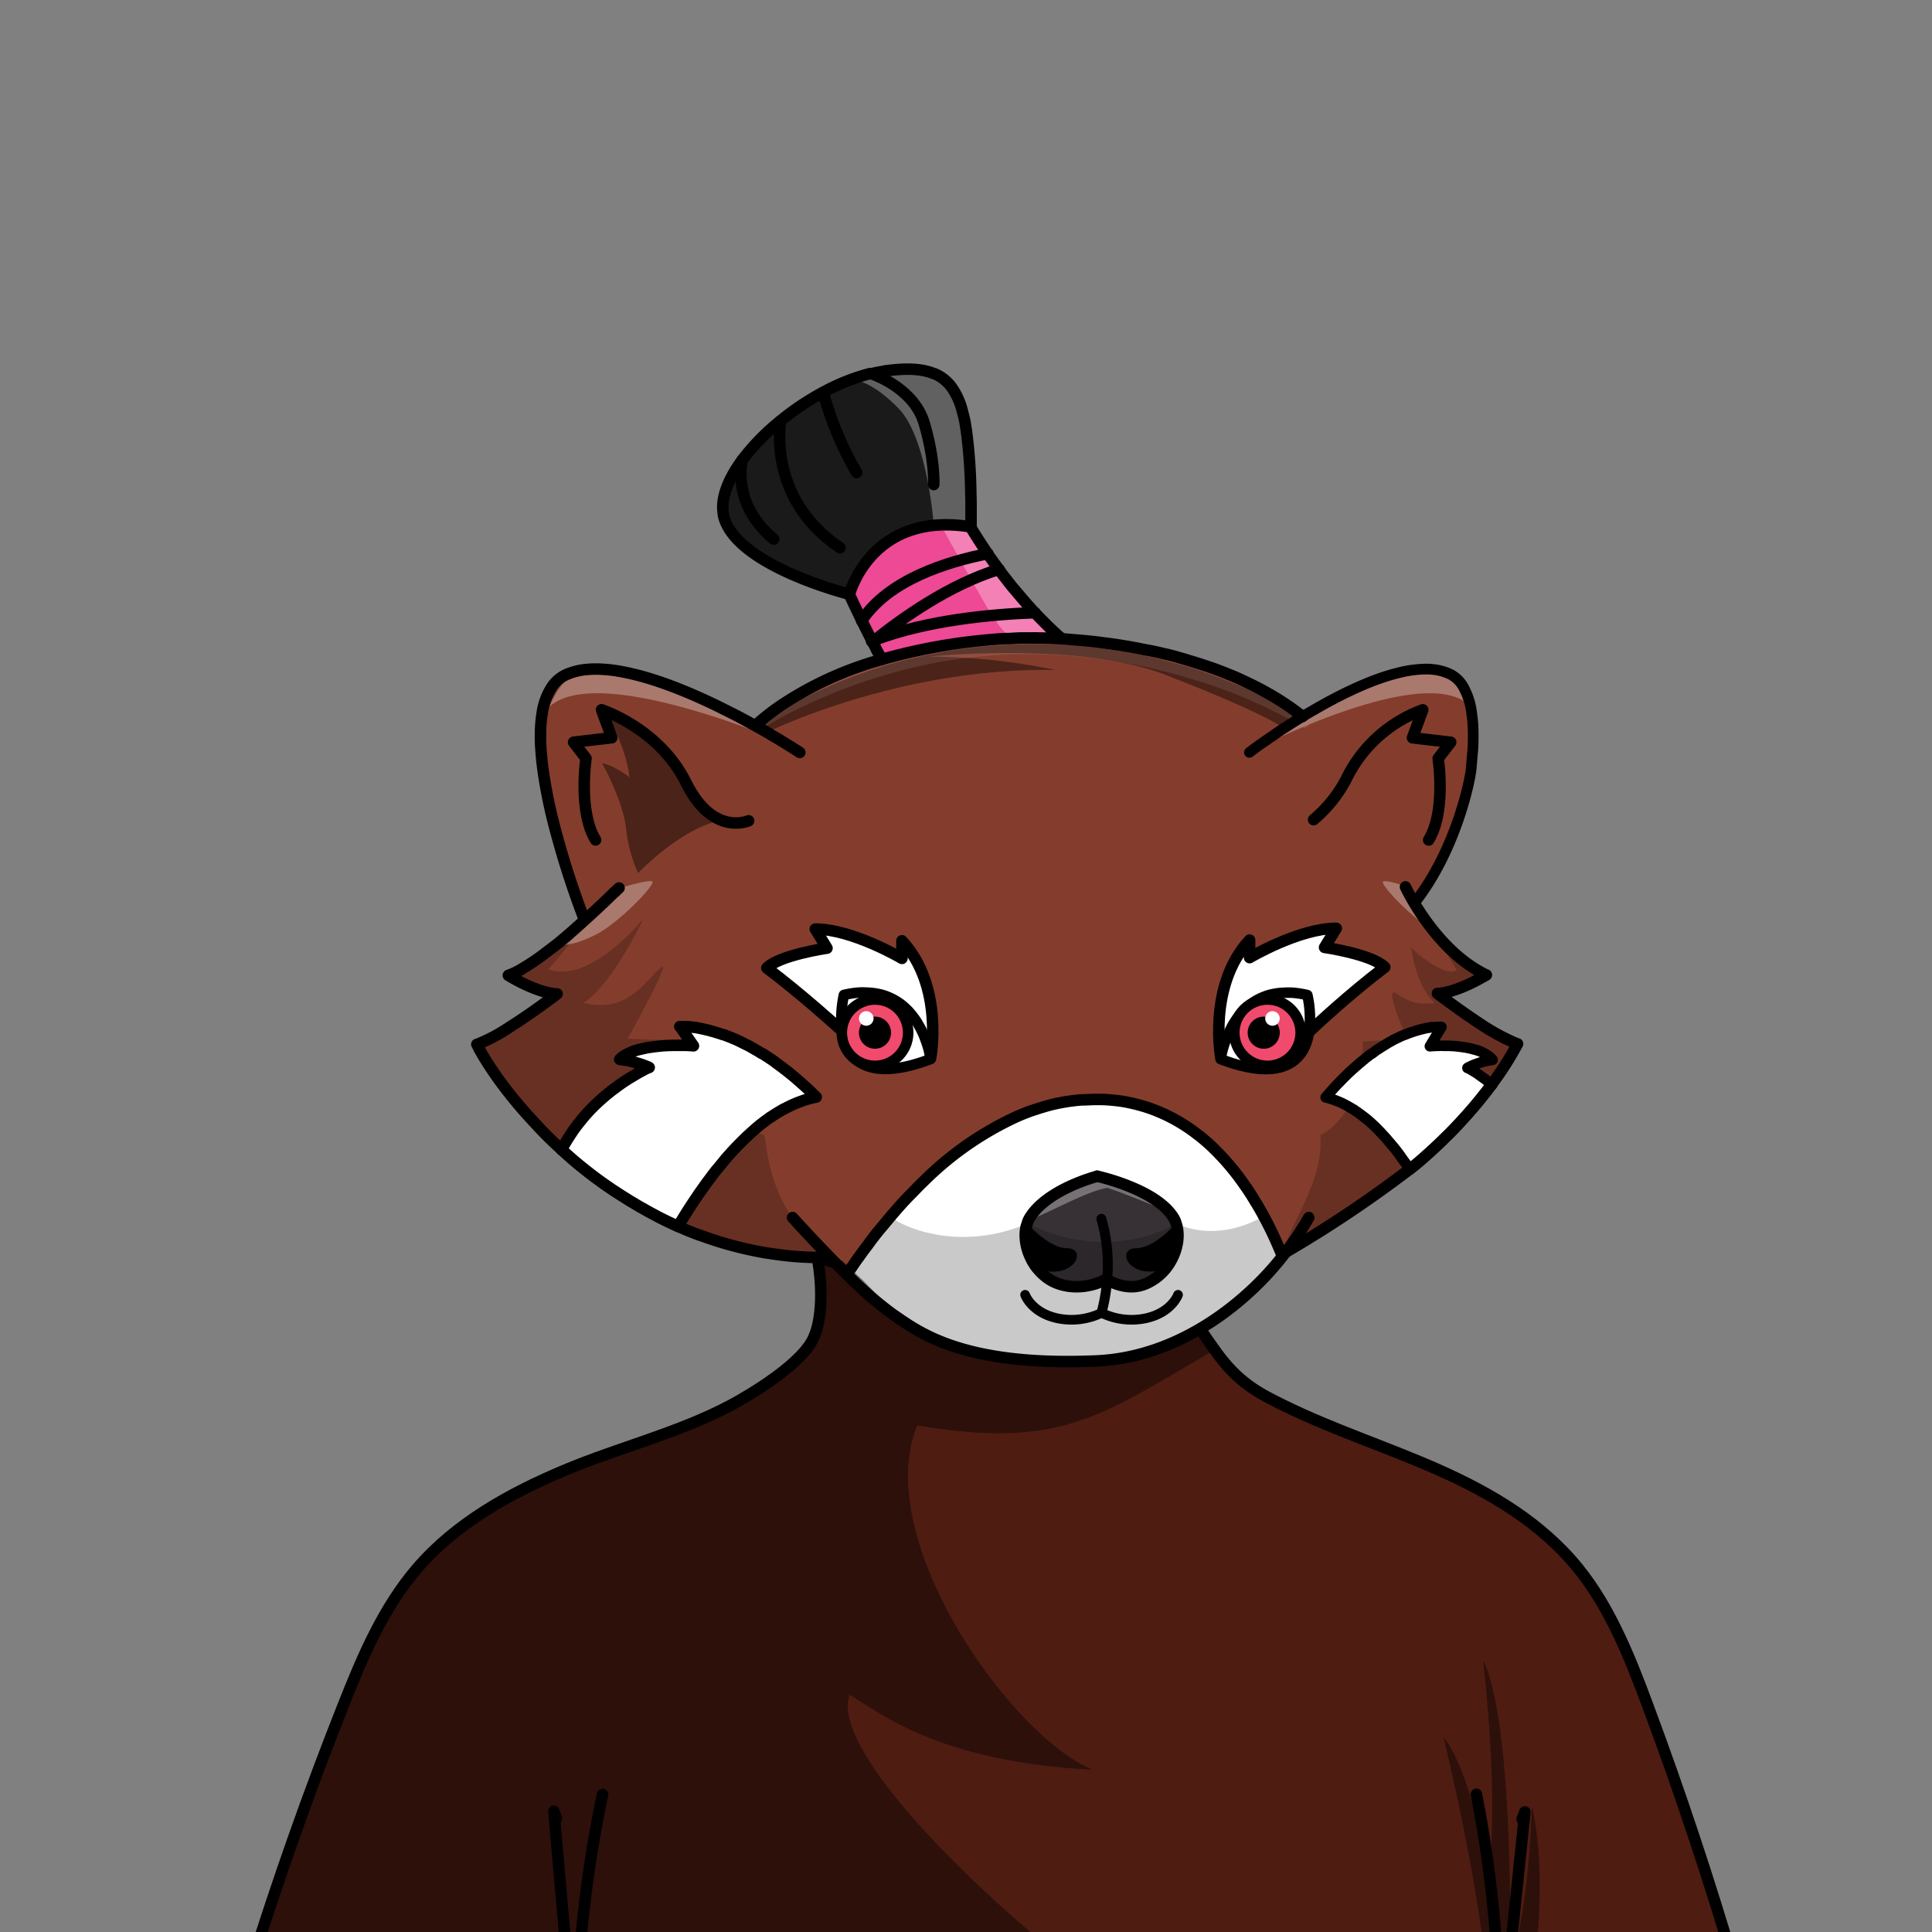 <svg xmlns="http://www.w3.org/2000/svg" viewBox="0 0 432 432">
  <rect x="0" y="0" width="432" height="432" fill="#808080" stroke="none"/>
  <defs>
    <style>.GUNDAN_RED_PANDA_BODY_GUNDAN_RED_PANDA_BODY_3_cls-1{isolation:isolate;}.GUNDAN_RED_PANDA_BODY_GUNDAN_RED_PANDA_BODY_3_cls-2{fill:#4f1c12;}.GUNDAN_RED_PANDA_BODY_GUNDAN_RED_PANDA_BODY_3_cls-3{fill:#373135;}.GUNDAN_RED_PANDA_BODY_GUNDAN_RED_PANDA_BODY_3_cls-4{fill:#ed4995;}.GUNDAN_RED_PANDA_BODY_GUNDAN_RED_PANDA_BODY_3_cls-5{fill:#1a1a1a;}.GUNDAN_RED_PANDA_BODY_GUNDAN_RED_PANDA_BODY_3_cls-6{fill:#843d2c;}.GUNDAN_RED_PANDA_BODY_GUNDAN_RED_PANDA_BODY_3_cls-7{fill:#fff;}.GUNDAN_RED_PANDA_BODY_GUNDAN_RED_PANDA_BODY_3_cls-8{opacity:0.43;mix-blend-mode:multiply;}.GUNDAN_RED_PANDA_BODY_GUNDAN_RED_PANDA_BODY_3_cls-9{opacity:0.49;}.GUNDAN_RED_PANDA_BODY_GUNDAN_RED_PANDA_BODY_3_cls-10{opacity:0.31;mix-blend-mode:screen;}.GUNDAN_RED_PANDA_BODY_GUNDAN_RED_PANDA_BODY_3_cls-11,.GUNDAN_RED_PANDA_BODY_GUNDAN_RED_PANDA_BODY_3_cls-12,.GUNDAN_RED_PANDA_BODY_GUNDAN_RED_PANDA_BODY_3_cls-13,.GUNDAN_RED_PANDA_BODY_GUNDAN_RED_PANDA_BODY_3_cls-14,.GUNDAN_RED_PANDA_BODY_GUNDAN_RED_PANDA_BODY_3_cls-15,.GUNDAN_RED_PANDA_BODY_GUNDAN_RED_PANDA_BODY_3_cls-17{fill:none;stroke:#000;stroke-linecap:round;stroke-linejoin:round;}.GUNDAN_RED_PANDA_BODY_GUNDAN_RED_PANDA_BODY_3_cls-11{stroke-width:2.57px;}.GUNDAN_RED_PANDA_BODY_GUNDAN_RED_PANDA_BODY_3_cls-12{stroke-width:2.39px;}.GUNDAN_RED_PANDA_BODY_GUNDAN_RED_PANDA_BODY_3_cls-13{stroke-width:2.16px;}.GUNDAN_RED_PANDA_BODY_GUNDAN_RED_PANDA_BODY_3_cls-14{stroke-width:2.22px;}.GUNDAN_RED_PANDA_BODY_GUNDAN_RED_PANDA_BODY_3_cls-15{stroke-width:2.35px;}.GUNDAN_RED_PANDA_BODY_GUNDAN_RED_PANDA_BODY_3_cls-16{fill:#f04a6c;}.GUNDAN_RED_PANDA_BODY_GUNDAN_RED_PANDA_BODY_3_cls-17{stroke-width:2.37px;}</style>
  </defs>
  <g class="GUNDAN_RED_PANDA_BODY_GUNDAN_RED_PANDA_BODY_3_cls-1">
    <g id="body">
      <path class="GUNDAN_RED_PANDA_BODY_GUNDAN_RED_PANDA_BODY_3_cls-2" d="M268.93,298c.85,1.29,1.8,2.58,2.73,3.9,5.16,7.34,10,9.7,15.17,12.25,11.37,5.61,23.44,9.44,35,14.59s22.87,11.82,31.05,21.93c7.15,8.85,11.52,19.81,15.55,30.66q10.85,29.12,19.61,59,1.88,6.38,3.65,12.8H52q1.89-6.42,3.88-12.8,9.33-29.9,20.86-59c4.29-10.85,8.93-21.81,16.54-30.66,8.7-10.11,20.72-16.78,33-21.93s25.14-9,37.24-14.59c5.5-2.55,10.64-4.91,16.14-12.25a7.71,7.71,0,0,0,2.47-3.28v0a2.76,2.76,0,0,0,.08-.27,5,5,0,0,0,.12-.58c.72-3.65.48-10.1-.06-16.52h1l5.14.71a7.59,7.59,0,0,1,.71.69c.26.23.53.49.79.75l.32.3c.48.47,1,.94,1.44,1.42L193,286.3c.89.9,1.76,1.8,2.6,2.68l.24.23c.23.26.47.51.71.77l.47.52.39.43.87.93c.53.59,1,1.21,1.55,1.78,0,.05.08.07.11.13.42.46.79.92,1.15,1.36a7,7,0,0,0,.66.7,4.23,4.23,0,0,0,.76.69s0,0,.06,0l0,.05a18,18,0,0,0,1.76,1.21.27.27,0,0,0,.11.05,22,22,0,0,0,3.26,1.6.3.3,0,0,0,.21.07,34.8,34.8,0,0,0,3.7,1.29c.14,0,.24.08.37.1,1.82.52,3.74,1,5.65,1.37a137.94,137.94,0,0,0,17.85,2.16c.24,0,.43,0,.61,0l.68,0h.05v0c.47,0,6.15-.23,12.95-1.21A83,83,0,0,0,261.17,301a36.68,36.68,0,0,0,6.7-2.46l.53-.29Z" />
      <path class="GUNDAN_RED_PANDA_BODY_GUNDAN_RED_PANDA_BODY_3_cls-3" d="M247.57,286.21l-.25-.12h0c-4.84,2.49-9.93,1.88-12.89-.18a11.43,11.43,0,0,1-2.32-2.12l-.26-.3a9.15,9.15,0,0,1-.69-1,8.85,8.85,0,0,1-.75-1.39,11.62,11.62,0,0,1-1-3.22,8.46,8.46,0,0,1-.1-.88,8.34,8.34,0,0,1,.2-2.8v0c.08-.2.13-.41.21-.62v0a4.8,4.8,0,0,1,.64-1.42c4-6.33,15-9.14,15-9.14h0s13,2.81,17,9.14a4.58,4.58,0,0,1,.65,1.42c1.08,3.09.07,7.23-2.42,10.24a11.7,11.7,0,0,1-2.32,2.12C255.33,287.93,252.27,288.56,247.57,286.21Z" />
      <path class="GUNDAN_RED_PANDA_BODY_GUNDAN_RED_PANDA_BODY_3_cls-4" d="M237.45,142.8s-.08-.05-.11-.08l-.61-.54c-.43-.38-.88-.79-1.36-1.24l-.73-.69c-.33-.33-.69-.67-1.06-1.05-.66-.67-1.41-1.42-2.16-2.22-.31-.31-.62-.64-.92-1-1-1.08-2-2.27-3.09-3.55-.29-.34-.57-.67-.85-1s-.7-.85-1.06-1.32-.69-.9-1.06-1.36-.69-.93-1.05-1.42l-1.24-1.7c-.23-.33-.46-.67-.72-1l-.54-.77c-.1-.16-.2-.32-.31-.48l-.31-.47c-1-1.52-2.06-3.14-3.09-4.84v0l0,0,0,0a0,0,0,0,1,0,0h0a.31.31,0,0,0-.05-.1h0C194.69,114.2,189.9,133,189.9,133h0s1.08,2.39,2.76,5.81c.67,1.37,1.44,2.91,2.26,4.51.05.1.11.18.16.28.33.65.67,1.29,1,2l.47.82c.07.16.15.31.23.47s.27.48.4.73h0a128.11,128.11,0,0,1,22.17-4.22c2-.21,3.86-.36,5.45-.44.29,0,.6,0,.85,0h.13c1.08-.08,2-.11,2.78-.13h.13c1.68-.08,2.63,0,2.63,0h0c.35,0,2.59,0,6.14.2Z" />
      <path class="GUNDAN_RED_PANDA_BODY_GUNDAN_RED_PANDA_BODY_3_cls-5" d="M198.16,82.86c4.58-.62,8-.41,10.63.7,0,0,.08,0,.1,0a9.26,9.26,0,0,1,4,3.37s.05.11.08.13a16.05,16.05,0,0,1,2.13,5.1c.18.62.34,1.29.49,2s.18,1.08.26,1.64a1.27,1.27,0,0,1,.08.44,118.82,118.82,0,0,1,1,14.24c0,1,0,2.08.05,3.19,0,.17,0,.34,0,.52s0,.36,0,.54c0,.72,0,1.46,0,2.24v.82h0C194.69,114.2,189.9,133,189.9,133h0s-.2-.06-.56-.13c0,0,0,0-.06,0h0c-3.94-1.05-24.67-7-27.4-17.09a4.94,4.94,0,0,1-.12-.65.08.08,0,0,1,0-.08c-.62-3.54,1.12-7.85,4.31-12.14l0,0v0a50.23,50.23,0,0,1,8.54-8.7h0a61.35,61.35,0,0,1,5.12-3.76.81.81,0,0,0,.18-.1c1.36-.88,2.78-1.73,4.19-2.48h0a46.42,46.42,0,0,1,10.45-4.17,1.21,1.21,0,0,0,.18,0h0c.83-.2,1.62-.38,2.42-.49C197.49,83,197.82,82.91,198.16,82.86Z" />
      <path class="GUNDAN_RED_PANDA_BODY_GUNDAN_RED_PANDA_BODY_3_cls-6" d="M339.33,233.48a2.9,2.9,0,0,1-.29.51,67,67,0,0,1-5.41,8.43l-.16.22c-.8,1.07-1.65,2.16-2.56,3.28-1.8,2.19-3.8,4.45-6,6.74-.54.57-1.11,1.14-1.7,1.7-.93.93-1.88,1.83-2.88,2.74h0c-.42.4-.82.77-1.27,1.15-.28.25-.58.54-.89.8-.94.81-1.91,1.62-2.9,2.4l-.27.21a269.26,269.26,0,0,1-27.52,18.41l-.84.49-.31-.82-.11-.24c-.28-.67-.56-1.33-.87-2-.22-.48-.44-1-.67-1.46q-.94-2-2.1-4.13c-.44-.83-.92-1.66-1.42-2.5a1,1,0,0,0-.15-.26.3.3,0,0,0-.12-.14,43.7,43.7,0,0,0-2.57-4c-.28-.41-.58-.83-.88-1.24-.55-.75-1.13-1.52-1.73-2.25a54.94,54.94,0,0,0-4.72-5.1l-.35-.33c-.75-.69-1.53-1.35-2.33-2L266.81,253a38.2,38.2,0,0,0-6.33-3.74,37.46,37.46,0,0,0-3.57-1.44,38.89,38.89,0,0,0-5.88-1.47,43.12,43.12,0,0,0-4.34-.42c-.76,0-1.48,0-2.23,0s-1.49,0-2.21.08a1,1,0,0,1-.28,0c-1.27.09-2.5.25-3.75.44-.13,0-.23.05-.36.06-.54.13-1,.21-1.59.31a4.56,4.56,0,0,1-.64.14c-1.4.35-2.8.76-4.19,1.23-.71.21-1.38.46-2.09.74s-1.39.55-2.07.86a72.41,72.41,0,0,0-20.65,14.34c-1,.92-1.89,1.89-2.8,2.82-1.26,1.26-2.41,2.52-3.51,3.79-.21.24-.42.48-.6.71a.64.64,0,0,0-.2.21.64.64,0,0,0-.21.27l-.22.25c-.66.75-1.27,1.46-1.84,2.2s-1.28,1.56-1.9,2.34-1.25,1.61-1.79,2.4-1,1.34-1.46,2l-.18.24c-.59.8-1.11,1.61-1.64,2.36l-1,1.21-.09-.09c-1.08-1.07-2.16-2.15-3.18-3.2l-2.67-.37h-1a65.28,65.28,0,0,1-8.11-.61c-1-.13-2-.28-3-.43-1.36-.24-2.7-.49-4-.8-.87-.18-1.72-.39-2.57-.62a.59.59,0,0,1-.21-.05h0l-.31-.08c-2.26-.59-4.48-1.29-6.61-2.06-.33-.1-.67-.24-1-.36l-.09,0c-1.53-.57-3-1.17-4.46-1.83l-.16-.08h0c-1.11-.49-2.19-1-3.27-1.54-.67-.32-1.32-.65-1.93-1-.95-.49-1.88-1-2.81-1.55l-.26-.12c-.64-.37-1.29-.76-1.9-1.14-.46-.25-.93-.54-1.39-.85-1-.6-2-1.26-3-1.91a95.57,95.57,0,0,1-9.33-7.1l-.9-.8c-.44-.38-.87-.8-1.31-1.18h0v0c-1-.9-1.92-1.77-2.85-2.68s-1.91-1.93-2.78-2.88l-1.6-1.73c-1.9-2.08-3.6-4.14-5.12-6.1s-2.76-3.73-3.86-5.43q-1.47-2.25-2.48-4.17a.09.09,0,0,1,0-.06l-.28-.5s.06,0,.08,0a38.7,38.7,0,0,0,7.27-3.87c5.27-3.32,10.6-7.41,10.6-7.41a7,7,0,0,1-1.39-.15,21.69,21.69,0,0,1-4.51-1.42,38.61,38.61,0,0,1-5-2.58l0,0c.37-.13.76-.28,1.17-.47s1-.5,1.59-.81c0,0,0,0,.05,0s0,0,0-.05a48.1,48.1,0,0,0,5.61-3.78.59.59,0,0,1,.19-.13c.3-.23.59-.47.9-.69v0c.43-.33.87-.67,1.31-1,1.26-1,2.49-2.08,3.71-3.14a.44.44,0,0,1,.15-.13l.42-.38c.65-.58,1.28-1.14,1.9-1.71,0-.1-.08-.2-.13-.33a196.56,196.56,0,0,1-7.16-22.86c-.8-3.4-1.49-6.88-1.95-10.23-.19-1.39-.34-2.72-.42-4a34.05,34.05,0,0,1-.15-4,28.43,28.43,0,0,1,.38-4.76,14.4,14.4,0,0,1,1.86-5.36,7.8,7.8,0,0,1,3.53-3.24,14.52,14.52,0,0,1,4.78-1.16c.6-.05,1.19-.08,1.81-.08h.28a33.51,33.51,0,0,1,5.54.59,1.18,1.18,0,0,1,.28.06c6.8,1.28,14.42,4.37,21.14,7.64l1.7.85c2.44,1.19,4.71,2.42,6.77,3.56h0a54,54,0,0,1,5.62-4.41,78,78,0,0,1,22.22-10.19l.38-.12h0a128.11,128.11,0,0,1,22.17-4.22c2-.21,3.86-.36,5.45-.44.29,0,.6,0,.85,0h.13c1.08-.08,2-.11,2.78-.13h.13c1.68-.08,2.63,0,2.63,0h0c.35,0,2.59,0,6.14.2,1.26.08,2.68.19,4.24.34s3.17.3,4.92.54c2.91.36,6.13.87,9.5,1.57,1.52.28,3.06.64,4.64,1a.1.1,0,0,1,.07,0c.62.14,1.24.31,1.85.47,1.11.28,2.24.59,3.38,1,.72.21,1.44.44,2.16.67,2.19.69,4.38,1.46,6.54,2.37a.33.33,0,0,0,.16.05c1.57.64,3.08,1.34,4.6,2.09.8.36,1.57.77,2.35,1.18,1.54.82,3.06,1.7,4.53,2.65a54.54,54.54,0,0,1,4.81,3.44h0c.83-.49,1.68-1,2.57-1.5l1.48-.85c5.8-3.26,12.37-6.36,18.24-7.64a1,1,0,0,1,.25-.06,25.88,25.88,0,0,1,4.78-.59h.25c.52,0,1,0,1.55.07a11.68,11.68,0,0,1,4.14,1.17,7.13,7.13,0,0,1,3,3.24,15.58,15.58,0,0,1,1.61,5.36,32.1,32.1,0,0,1,.34,4.76c0,1.29,0,2.61-.14,4s-.2,2.65-.35,4c-.41,3.35-3.6,17.75-12,28.84l-1.27.12c2.18,3.79,6.7,10.53,13.18,14.9a27,27,0,0,0,3.35,1.94s0,0,.05,0l-.54.31c-.31.17-.63.33-.91.51-6.28,3.45-9.5,3.32-9.5,3.32s4.61,3.53,9.5,6.75a47.67,47.67,0,0,0,8.34,4.52S339.31,233.48,339.33,233.48Z" />
      <path class="GUNDAN_RED_PANDA_BODY_GUNDAN_RED_PANDA_BODY_3_cls-7" d="M286.59,280.56l-.31-.82-.11-.24c-.28-.67-.56-1.33-.87-2-.22-.48-.44-1-.67-1.46q-.94-2-2.1-4.13c-.44-.83-.92-1.66-1.42-2.5a1,1,0,0,0-.15-.26.3.3,0,0,0-.12-.14,43.7,43.7,0,0,0-2.57-4c-.28-.41-.58-.83-.88-1.24-.55-.75-1.13-1.52-1.73-2.25a54.94,54.94,0,0,0-4.72-5.1l-.35-.33c-.75-.69-1.53-1.35-2.33-2L266.81,253a38.2,38.2,0,0,0-6.33-3.74,37.46,37.46,0,0,0-3.57-1.44,38.89,38.89,0,0,0-5.88-1.47,43.12,43.12,0,0,0-4.34-.42c-.76,0-1.48,0-2.23,0s-1.49,0-2.21.08a1,1,0,0,1-.28,0c-1.27.09-2.5.25-3.75.44-.13,0-.23.05-.36.06-.54.13-1,.21-1.59.31a4.56,4.56,0,0,1-.64.14c-1.4.35-2.8.76-4.19,1.23-.71.21-1.38.46-2.09.74s-1.39.55-2.07.86a72.41,72.41,0,0,0-20.65,14.34c-1,.92-1.89,1.89-2.8,2.82-1.26,1.26-2.41,2.52-3.51,3.79-.21.24-.42.48-.6.71a.64.64,0,0,0-.2.21.64.64,0,0,0-.21.27l-.22.25c-.66.75-1.27,1.46-1.84,2.2s-1.28,1.56-1.9,2.34-1.25,1.61-1.79,2.4-1,1.34-1.46,2l-.18.24c-.59.8-1.11,1.61-1.64,2.36l-1,1.21a86.15,86.15,0,0,0,10.42,9.07c5.34,3.57,14.95,10.39,45.36,10.39,20,0,34.26-13.85,41.7-23.34Zm-26,3.23a11.7,11.7,0,0,1-2.32,2.12c-2.91,2-6,2.65-10.67.3l-.25-.12h0c-4.84,2.49-9.93,1.88-12.89-.18a11.43,11.43,0,0,1-2.32-2.12l-.26-.3a9.15,9.15,0,0,1-.69-1,8.85,8.85,0,0,1-.75-1.39,11.62,11.62,0,0,1-1-3.22,8.46,8.46,0,0,1-.1-.88,8.34,8.34,0,0,1,.2-2.8v0c.08-.2.13-.4.21-.61v0a4.8,4.8,0,0,1,.64-1.42c4-6.33,15-9.14,15-9.14h0s13,2.81,17,9.14a4.53,4.53,0,0,1,.65,1.41h0C264.06,276.64,263.05,280.78,260.56,283.79Z" />
      <g class="GUNDAN_RED_PANDA_BODY_GUNDAN_RED_PANDA_BODY_3_cls-8">
        <path d="M190,379c-4.37,11.14,24.63,41.75,56.45,66a69.44,69.44,0,0,1-13.76,8.07H52q1.89-6.42,3.88-12.8,9.33-29.9,20.86-59c4.29-10.85,8.93-21.81,16.54-30.66,8.7-10.11,20.72-16.78,33-21.93s25.14-9,37.24-14.59c5.5-2.55,10.64-4.91,16.14-12.25a7.71,7.71,0,0,0,2.47-3.28v0a2.76,2.76,0,0,0,.08-.27,5,5,0,0,0,.12-.58c.72-3.65.48-10.1-.06-16.52h1l5.14.71a7.59,7.59,0,0,1,.71.69c.26.23.53.49.79.75l.32.3c.48.47,1,.94,1.44,1.42L193,286.3c.89.9,1.76,1.8,2.6,2.68l.24.23c.23.26.47.51.71.77l.47.52.39.43.87.93c.53.59,1.05,1.21,1.55,1.78,0,.05.08.07.11.13.42.46.79.92,1.15,1.36a7,7,0,0,0,.66.7,4.23,4.23,0,0,0,.76.69s0,0,.06,0l0,.05a18,18,0,0,0,1.76,1.21.27.27,0,0,0,.11.05,22,22,0,0,0,3.26,1.6.3.3,0,0,0,.21.07,34.8,34.8,0,0,0,3.7,1.29c.14,0,.24.08.37.1,1.82.52,3.74,1,5.65,1.37a137.94,137.94,0,0,0,17.85,2.16c.24,0,.43,0,.61,0l.68,0h0v0c.47,0,6.15-.23,13-1.21A83,83,0,0,0,261.16,301a36.68,36.68,0,0,0,6.7-2.46l.53-.29.53-.3c.85,1.29,1.8,2.58,2.73,3.9-24.9,14.21-33.86,22.47-66.53,16.86-10.37,25.22,20.61,69.26,39.16,77C208.17,393.88,195.13,381.66,190,379Z" />
        <path d="M322.78,388.53s11.39,46,9.89,65.71c9.16,0,8.3-1.13,8.3-1.13s6.28-29.1,1.56-49.2c-.7,23.24-4.89,36.7-4.89,36.7s1.23-54.53-6-69.38c3.58,33,1.31,46.66,1.31,46.66S328.37,394.82,322.78,388.53Z" />
      </g>
      <g class="GUNDAN_RED_PANDA_BODY_GUNDAN_RED_PANDA_BODY_3_cls-8">
        <path d="M140,185.21a31.41,31.41,0,0,0,2.68,10s8.92-9.37,17.73-11.61c-8.34-8.34-12.72-17.32-15.87-19.65s-8.7-4-8.7-4,4.16,7.18,4.93,13.84c-3.84-2.9-6.14-3.11-6.14-3.11S139.22,178.81,140,185.21Z" />
        <path d="M289.7,160l-.23.16-.87.54-.2.13-.69.42c-.3.2-.61.4-.89.56a1.74,1.74,0,0,1-.3.2l-.38.22s-4.63-3.19-24-10.72c-.59-.24-1.2-.5-1.83-.73a44.8,44.8,0,0,0-5.14-1.63c-19.5-5.21-47.54-2.34-47.54-2.34a143.4,143.4,0,0,1,28.35,3c-34.76-.6-63.67,13.53-64.79,14.09a.05.05,0,0,1-.07,0,.45.45,0,0,1-.31-.18l-.07-.08a6.55,6.55,0,0,1-1.05-1.91l.61-.39c.46-.31,1-.64,1.66-1l1-.61c.41-.25.84-.51,1.3-.76,2-1.15,4.5-2.47,7.47-3.86,1.15-.56,2.29-1,3.46-1.55s2.06-.91,3.15-1.34,2.32-.94,3.49-1.34q2.94-1.06,6.15-2.07a117.74,117.74,0,0,1,44-4.29c.74.07,1.45.14,2.16.23s1.53.16,2.29.25c3.53.45,6.92,1,10.07,1.73,2.57.58,5,1.21,7.3,1.87,3.68,1,7,2.22,10,3.38,1,.42,1.93.78,2.85,1.17,1.5.64,2.85,1.24,4.09,1.84.36.16.71.34,1.07.52a3.38,3.38,0,0,1,.46.24,2,2,0,0,1,.4.18s0,0,.06,0a.07.07,0,0,1,.07,0c.31.18.61.34.92.49.53.27,1,.55,1.47.79,1.48.84,2.62,1.52,3.38,2l.56.37s.05,0,.08,0l.33.24A.46.46,0,0,1,289.7,160Z" />
        <path class="GUNDAN_RED_PANDA_BODY_GUNDAN_RED_PANDA_BODY_3_cls-9" d="M189.17,284.76c-1.08-1.07-2.16-2.15-3.18-3.2l-2.67-.37h-1a65.28,65.28,0,0,1-8.11-.61c-1-.13-2-.28-3-.43-1.36-.24-2.7-.49-4-.8-.87-.18-1.72-.39-2.57-.62a.59.59,0,0,1-.21-.05h0l-.31-.08c-2.26-.59-4.48-1.29-6.61-2.06-.33-.1-.67-.24-1-.36l-.09,0c-1.53-.57-3-1.17-4.46-1.83l-.16-.08h0c-1.11-.49-2.19-1-3.27-1.54-.67-.32-1.32-.65-1.93-1-.95-.49-1.88-1-2.81-1.55l-.26-.12c-.64-.37-1.29-.76-1.9-1.14-.46-.25-.93-.54-1.39-.85-1-.6-2-1.26-3-1.91a95.57,95.57,0,0,1-9.33-7.1l-.9-.8c-.44-.38-.87-.8-1.31-1.18h0v0c-1-.9-1.92-1.77-2.85-2.68s-1.91-1.93-2.78-2.88l-1.6-1.73c-1.9-2.08-3.6-4.14-5.12-6.1s-2.76-3.73-3.86-5.43q-1.47-2.25-2.48-4.17a.09.09,0,0,1,0-.06l-.28-.5s.06,0,.08,0a38.7,38.7,0,0,0,7.27-3.87c5.27-3.32,10.6-7.41,10.6-7.41a7,7,0,0,1-1.39-.15c.14-.15.26-.3.37-.44a2.56,2.56,0,0,0,.28-.3l-1.25-.45c-.41-.13-.79-.28-1.15-.41-.73-.26-1.38-.52-2-.73-.79-.31-1.47-.6-2-.86a8,8,0,0,1-.76-.35,17,17,0,0,1-1.86-1l-.08,0-.24-.15c-.33-.24-.35-.35-.35-.35h0l0,0c.35-.22,2.67-1.53,5.6-3.39,0,0,.06,0,.08-.06l3.27-2.1a.62.62,0,0,1,.19-.14c.27-.2.57-.39.84-.56v0c1.57-1.07,3.16-2.22,4.62-3.36a41.28,41.28,0,0,0,3.95-3.44c-1.28,1.7-3.05,4-4.82,6.2-2.2,2.85-4.38,5.54-5.38,6.55,9.38,3.22,20.58-10.55,21.37-11.51-.41.87-7.12,14.9-13.49,19,9.55,2.32,13.3-4.3,17.13-7.8,3.24-2.92-7.26,15.78-7.26,15.78l14.52.62a.75.75,0,0,1,.3,0s0,0,.06,0h0l0,0,0,0h.08v0a23.12,23.12,0,0,0,6.09,14.92l0,0a20.72,20.72,0,0,0,2.26,2.08,25.16,25.16,0,0,0,7.31,4v0c1,8.14,2.86,14,6.74,19.06v0l.09.08a39,39,0,0,0,8.07,7.57c.06,0,.08.08.14.11C186.36,280.86,188.6,284.15,189.17,284.76Z" />
        <path class="GUNDAN_RED_PANDA_BODY_GUNDAN_RED_PANDA_BODY_3_cls-9" d="M339.33,233.48a2.9,2.9,0,0,1-.29.51,67,67,0,0,1-5.41,8.43l-.16.22c-.8,1.07-1.65,2.16-2.56,3.28-1.8,2.19-3.8,4.45-6,6.74-.54.57-1.11,1.14-1.7,1.7-.93.93-1.88,1.83-2.88,2.74h0c-.42.4-.82.77-1.27,1.15-.28.25-.58.54-.89.8-.94.81-1.91,1.62-2.9,2.4l-.27.21a269.26,269.26,0,0,1-27.52,18.41l-.84.49.15.41c-7.44,9.49-21.72,23.34-41.7,23.34-30.41,0-40-6.82-45.36-10.39a86.15,86.15,0,0,1-10.42-9.07c1.46,0,1.89-1.57,2.66-3.57l.24-.61a56.79,56.79,0,0,1,6.6-8.79l.33.24c5.25,3.77,17.66,7.07,30.57,1.46l.09,0c19,9.28,33.22,0,33.22,0h0c10.06,4.56,19.55-1.67,19.55-1.67l2,4.18.1-.05,2.47,2.83c3.2-8.19,8.82-16,8.08-25v0a15.35,15.35,0,0,0,4.69-4,16.55,16.55,0,0,0,1.41-2.08l0,0c3.73-6.41,3.4-14.32,3.38-14.92v0h.06l0,0v0h0s0,0,0,0a.65.65,0,0,1,.2,0l9.65-.63s-5.48-12.16-2.37-10.12,4.85,2.6,8.58,2.14c-4.42-4.05-5.06-11.69-5.37-12.57.57,1,8,7.15,10.29,5.14-.48-.69-1.35-2.13-2.37-3.87l5.14,3.47.39-.19a27,27,0,0,0,3.35,1.94s0,0,.05,0l-.54.31c-.31.17-.63.33-.91.51-6.28,3.45-9.5,3.32-9.5,3.32s4.61,3.53,9.5,6.75a47.67,47.67,0,0,0,8.34,4.52S339.31,233.48,339.33,233.48Z" />
      </g>
      <g class="GUNDAN_RED_PANDA_BODY_GUNDAN_RED_PANDA_BODY_3_cls-10">
        <path class="GUNDAN_RED_PANDA_BODY_GUNDAN_RED_PANDA_BODY_3_cls-7" d="M210.33,117.37s7.32,13.18,10.56,18.73,5.63,6.91,5.63,6.91l10.08-.35s-15.25-14.74-19.48-24.75A62.86,62.86,0,0,0,210.33,117.37Z" />
        <path class="GUNDAN_RED_PANDA_BODY_GUNDAN_RED_PANDA_BODY_3_cls-7" d="M190.84,85c.39,0,4.1.16,10.15,6.41,5.69,5.9,7.44,21.94,7.75,25.41,0,.44,0,.67,0,.67l0,0h0l2,.75L217,120.6l0-2.7V117c0-.77,0-1.51,0-2.24v-2a77.63,77.63,0,0,0-.88-15.29.75.75,0,0,0,0-.21c-.06-.33-.11-.64-.18-1a1.23,1.23,0,0,0-.08-.44,34.23,34.23,0,0,0-2.16-7.18c-.24-.52-.47-1-.72-1.52a.41.41,0,0,1-.08-.13,8.71,8.71,0,0,0-6.34-4.35,1.81,1.81,0,0,0-.43-.1,21.91,21.91,0,0,0-8,.33c-.33,0-.66.1-1,.18-.8.15-1.54.36-2.24.54h0c-1.11.31-2.06.64-2.76.88-.23.1-.44.15-.62.23Z" />
      </g>
      <g class="GUNDAN_RED_PANDA_BODY_GUNDAN_RED_PANDA_BODY_3_cls-10">
        <path class="GUNDAN_RED_PANDA_BODY_GUNDAN_RED_PANDA_BODY_3_cls-7" d="M179.83,167.9s-45.43-20.41-57-9.87c3.29-7.43,6.8-9.61,15.72-7.88S166.82,157.87,179.83,167.9Z" />
        <path class="GUNDAN_RED_PANDA_BODY_GUNDAN_RED_PANDA_BODY_3_cls-7" d="M138.72,198.55s5.46-1.72,7-1.52-7.17,9.18-12.33,11.87-7.91,2.38-7.91,2.38S136.9,202.91,138.72,198.55Z" />
        <path class="GUNDAN_RED_PANDA_BODY_GUNDAN_RED_PANDA_BODY_3_cls-7" d="M279.8,167.9s39.14-20.41,49.1-9.87c-2.84-7.43-5.86-9.61-13.55-7.88S291,157.87,279.8,167.9Z" />
        <path class="GUNDAN_RED_PANDA_BODY_GUNDAN_RED_PANDA_BODY_3_cls-7" d="M316.84,202.5l.75,3.57c-4.61-3.67-9.35-8.89-8.19-9,1.5-.2,5.23,1.29,5.23,1.29A11.17,11.17,0,0,0,316.84,202.5Z" />
        <path class="GUNDAN_RED_PANDA_BODY_GUNDAN_RED_PANDA_BODY_3_cls-7" d="M261.68,271.09s-11.52-4.78-14.1-5.47c-5.76.92-18,8.5-17.51,6.6s13.29-10.21,16.29-9.63a28.24,28.24,0,0,1,5.12,1.81S258.2,267.3,261.68,271.09Z" />
        <g class="GUNDAN_RED_PANDA_BODY_GUNDAN_RED_PANDA_BODY_3_cls-10">
          <path class="GUNDAN_RED_PANDA_BODY_GUNDAN_RED_PANDA_BODY_3_cls-7" d="M292.77,162.21l-1,.67a5.27,5.27,0,0,0-.49-.3,2,2,0,0,0-.26-.16,7,7,0,0,0-.7-.43c-.64-.38-1.52-.89-2.58-1.46a.25.25,0,0,0-.13-.05c-.65-.35-1.37-.73-2.15-1.11a.1.1,0,0,0-.07,0s0-.06-.06-.06a3,3,0,0,0-.41-.19,5.06,5.06,0,0,0-.46-.24c-.37-.19-.73-.38-1.09-.54-1.27-.62-2.64-1.24-4.16-1.91-.93-.41-1.89-.79-2.9-1.22-3-1.16-6.41-2.37-10.19-3.48-2.32-.7-4.8-1.37-7.42-2a117.36,117.36,0,0,0-12.51-2.32c-.72-.11-1.45-.19-2.2-.27-3.72-.44-7.62-.73-11.68-.84a111.46,111.46,0,0,0-33.07,4.26c-2.17.62-4.27,1.27-6.26,1.94-1.19.38-2.38.84-3.54,1.27s-2.17.84-3.21,1.27c-1.19.48-2.35.94-3.51,1.48-3,1.32-5.56,2.59-7.6,3.7q-.71.36-1.32.72c-.37.22-.73.41-1,.6-.64.35-1.21.67-1.68,1-.23.13-.44.27-.62.38a11.58,11.58,0,0,0-1,.62c.11-.27,1.09-2.4,4.48-5.26,3.74-3.18,10.47-7.26,22.31-10.68.15-.06.28-.08.41-.14a117.13,117.13,0,0,1,21.72-3.93c3.08-.3,6.1-.44,9.08-.49,1.57,0,3.12,0,4.68,0h0c1.16,0,2.3.05,3.44.11a118.77,118.77,0,0,1,24.59,3.5h0c.06,0,.11,0,.16.06a68,68,0,0,1,7.26,2.34,141,141,0,0,1,25,13A1,1,0,0,1,292.77,162.21Z" />
        </g>
      </g>
      <path class="GUNDAN_RED_PANDA_BODY_GUNDAN_RED_PANDA_BODY_3_cls-11" d="M268.93,298c.85,1.29,1.8,2.58,2.73,3.9,5.16,7.34,10,9.7,15.17,12.25,11.37,5.61,23.44,9.44,35,14.59s22.87,11.82,31.05,21.93c7.15,8.85,11.52,19.81,15.55,30.66q10.85,29.12,19.61,59,1.88,6.38,3.65,12.8H52q1.89-6.42,3.88-12.8,9.33-29.9,20.86-59c4.29-10.85,8.93-21.81,16.54-30.66,8.7-10.11,20.72-16.78,33-21.93s25.47-8.32,37.24-14.59c3.92-2.09,16.46-9.45,18.61-15.53,0,0,2.6-5.4.75-16.81" />
      <path class="GUNDAN_RED_PANDA_BODY_GUNDAN_RED_PANDA_BODY_3_cls-11" d="M194.71,83.53a1.21,1.21,0,0,1-.18,0,46.42,46.42,0,0,0-10.45,4.17h0c-1.41.75-2.83,1.6-4.19,2.48a.81.81,0,0,1-.18.1,61.35,61.35,0,0,0-5.12,3.76h0a50.23,50.23,0,0,0-8.54,8.7v0l0,0c-3.19,4.29-4.93,8.6-4.31,12.14a.08.08,0,0,0,0,.08,4.94,4.94,0,0,0,.12.65c2.73,10,23.46,16,27.4,17.09h0s0,0,.06,0c.36.07.56.13.56.13s1.08,2.39,2.76,5.81c.67,1.37,1.44,2.91,2.26,4.51.05.1.11.18.16.28.33.65.67,1.29,1,2l.47.82c.07.16.15.31.23.47s.27.48.4.73" />
      <path class="GUNDAN_RED_PANDA_BODY_GUNDAN_RED_PANDA_BODY_3_cls-11" d="M237.5,142.85l-.05,0s-.08-.05-.11-.08l-.61-.54c-.43-.38-.88-.79-1.36-1.24l-.73-.69c-.33-.33-.69-.67-1.06-1.05-.66-.67-1.41-1.42-2.16-2.22-.31-.31-.62-.64-.92-1-1-1.08-2-2.27-3.09-3.55-.29-.34-.57-.67-.85-1s-.7-.85-1.06-1.32-.69-.9-1.06-1.36-.69-.93-1.05-1.42l-1.24-1.7c-.23-.33-.46-.67-.72-1l-.54-.77c-.1-.16-.2-.32-.31-.48l-.31-.47c-1-1.52-2.06-3.14-3.09-4.84v0l0,0,0,0a0,0,0,0,1,0,0h0a.31.31,0,0,0-.05-.1V117c0-.78,0-1.52,0-2.24,0-.18,0-.36,0-.54s0-.35,0-.52c0-1.11,0-2.16-.05-3.19a118.82,118.82,0,0,0-1-14.24,1.27,1.27,0,0,0-.08-.44c-.08-.56-.15-1.1-.26-1.64s-.31-1.34-.49-2a16.05,16.05,0,0,0-2.13-5.1s-.05-.08-.08-.13a9.26,9.26,0,0,0-4-3.37s-.07,0-.1,0c-2.6-1.11-6-1.32-10.63-.7-.34,0-.67.11-1,.18-.8.11-1.59.29-2.42.49" />
      <path class="GUNDAN_RED_PANDA_BODY_GUNDAN_RED_PANDA_BODY_3_cls-11" d="M217,117.8C194.69,114.2,189.9,133,189.9,133" />
      <path class="GUNDAN_RED_PANDA_BODY_GUNDAN_RED_PANDA_BODY_3_cls-11" d="M220.9,123.8h0c-9.12,1.78-22.24,5.84-28.24,15" />
      <path class="GUNDAN_RED_PANDA_BODY_GUNDAN_RED_PANDA_BODY_3_cls-11" d="M195.07,143.57l.8-.64c5.72-4.58,16.4-12.23,27.52-15.63" />
      <path class="GUNDAN_RED_PANDA_BODY_GUNDAN_RED_PANDA_BODY_3_cls-11" d="M231.43,137h0c-9.86.36-23.94,1.67-35.55,6-.31.13-.64.26-1,.36" />
      <path class="GUNDAN_RED_PANDA_BODY_GUNDAN_RED_PANDA_BODY_3_cls-11" d="M208.79,108.35s.31-5.4-2.11-13.64c-2.19-7.5-10.33-10.61-11.77-11.13h0l-.16,0h0" />
      <path class="GUNDAN_RED_PANDA_BODY_GUNDAN_RED_PANDA_BODY_3_cls-11" d="M191.55,105.65a73.29,73.29,0,0,1-7.47-17.9" />
      <path class="GUNDAN_RED_PANDA_BODY_GUNDAN_RED_PANDA_BODY_3_cls-11" d="M174.58,94.09s-3.27,17.27,13.23,28.37" />
      <path class="GUNDAN_RED_PANDA_BODY_GUNDAN_RED_PANDA_BODY_3_cls-11" d="M166,102.79v0s0,0,0,0c-.27,1.11-2.14,10.15,7,17.76" />
      <path class="GUNDAN_RED_PANDA_BODY_GUNDAN_RED_PANDA_BODY_3_cls-11" d="M189.26,284.85l1-1.21c.58-.83,1.15-1.72,1.82-2.6.45-.64.92-1.31,1.46-2s1.16-1.58,1.79-2.4,1.23-1.56,1.9-2.34,1.32-1.61,2.06-2.45a.64.64,0,0,1,.21-.27.64.64,0,0,1,.2-.21c.18-.23.39-.47.6-.71,1.1-1.27,2.25-2.53,3.51-3.79.91-.93,1.83-1.9,2.8-2.82a72.41,72.41,0,0,1,20.65-14.34c.68-.31,1.36-.58,2.07-.86s1.38-.53,2.09-.74c1.39-.47,2.79-.88,4.19-1.23a4.56,4.56,0,0,0,.64-.14c.55-.1,1-.18,1.59-.31.13,0,.23,0,.36-.06,1.25-.19,2.48-.35,3.75-.44a1,1,0,0,0,.28,0c.72,0,1.46-.06,2.21-.08s1.47,0,2.23,0a43.12,43.12,0,0,1,4.34.42,38.89,38.89,0,0,1,5.88,1.47,37.46,37.46,0,0,1,3.57,1.44,38.2,38.2,0,0,1,6.33,3.74l1.45,1.09c.8.65,1.58,1.31,2.33,2l.35.33a54.94,54.94,0,0,1,4.72,5.1c.6.73,1.18,1.5,1.73,2.25.3.41.6.83.88,1.24a43.7,43.7,0,0,1,2.57,4,.3.3,0,0,1,.12.14,1,1,0,0,1,.15.26,78.76,78.76,0,0,1,4.19,8.09c.31.7.59,1.36.87,2l.11.24.31.82.15.41" />
      <path class="GUNDAN_RED_PANDA_BODY_GUNDAN_RED_PANDA_BODY_3_cls-11" d="M231.34,142.65s-1,0-2.63,0h-.13c-.77,0-1.7.05-2.78.13h-.13c-.25,0-.56,0-.85,0-1.59.08-3.42.23-5.45.44a128.11,128.11,0,0,0-22.17,4.22h0l-.38.12a78,78,0,0,0-22.22,10.19,54,54,0,0,0-5.62,4.41" />
      <path class="GUNDAN_RED_PANDA_BODY_GUNDAN_RED_PANDA_BODY_3_cls-11" d="M167.39,183.53s-8,3.61-14-8.55-18.89-16.27-18.89-16.27l2.3,6.25-8.55,1,2.79,3.62s-1.8,11.83,2.14,18.24" />
      <path class="GUNDAN_RED_PANDA_BODY_GUNDAN_RED_PANDA_BODY_3_cls-11" d="M130.67,205.62c0-.1-.08-.2-.13-.33a196.56,196.56,0,0,1-7.16-22.86c-.8-3.4-1.49-6.88-1.95-10.23-.19-1.39-.34-2.72-.42-4a34.05,34.05,0,0,1-.15-4,28.43,28.43,0,0,1,.38-4.76,14.4,14.4,0,0,1,1.86-5.36,7.8,7.8,0,0,1,3.53-3.24,14.52,14.52,0,0,1,4.78-1.16c.6-.05,1.19-.08,1.81-.08h.28a33.51,33.51,0,0,1,5.54.59,1.18,1.18,0,0,1,.28.06c6.8,1.28,14.42,4.37,21.14,7.64l1.7.85c2.44,1.19,4.71,2.42,6.77,3.56h0c.13.08.24.13.36.21s.52.28.78.41c.74.44,1.44.82,2.08,1.21l.23.15h0c.08.06.15.08.21.13.36.21.69.41,1,.57.49.31,1,.59,1.39.85,2.42,1.47,3.86,2.42,3.86,2.42" />
      <path class="GUNDAN_RED_PANDA_BODY_GUNDAN_RED_PANDA_BODY_3_cls-11" d="M125.59,257.07v0c-1-.9-1.92-1.77-2.85-2.68s-1.91-1.93-2.78-2.88l-1.6-1.73c-1.9-2.08-3.6-4.14-5.12-6.1s-2.76-3.73-3.86-5.43q-1.47-2.25-2.48-4.17a.09.09,0,0,1,0-.06l-.28-.5s.06,0,.08,0a38.7,38.7,0,0,0,7.27-3.87c5.27-3.32,10.6-7.41,10.6-7.41s-2,.08-5.9-1.57a38.61,38.61,0,0,1-5-2.58l0,0a16.79,16.79,0,0,0,2.76-1.28s0,0,.05,0,0,0,0-.05a48.1,48.1,0,0,0,5.61-3.78.59.59,0,0,1,.19-.13c.3-.23.59-.47.9-.69v0c.43-.33.87-.67,1.31-1,1.26-1,2.49-2.08,3.71-3.14a.44.44,0,0,1,.15-.13c.79-.72,1.57-1.39,2.32-2.09h0c.77-.69,1.5-1.34,2.19-2l.08-.07,0,0c1.95-1.8,3.55-3.33,4.48-4.28l.08,0c.09-.08.17-.19.25-.27s.24-.22.33-.3l.34-.33" />
      <path class="GUNDAN_RED_PANDA_BODY_GUNDAN_RED_PANDA_BODY_3_cls-11" d="M151.68,274.24c-1.11-.49-2.19-1-3.27-1.54-.67-.32-1.32-.65-1.93-1-.95-.49-1.88-1-2.81-1.55l-.26-.12c-.64-.37-1.29-.76-1.9-1.14-.46-.25-.93-.54-1.39-.85-1-.6-2-1.26-3-1.91a95.57,95.57,0,0,1-9.33-7.1l-.9-.8c-.44-.38-.87-.8-1.31-1.18" />
      <path class="GUNDAN_RED_PANDA_BODY_GUNDAN_RED_PANDA_BODY_3_cls-11" d="M151.7,274.24l.16.08c1.44.66,2.93,1.26,4.46,1.83l.09,0c.34.12.68.26,1,.36,2.13.77,4.35,1.47,6.61,2.06l.31.08h0a.59.59,0,0,0,.21.05c.85.23,1.7.44,2.57.62,1.34.31,2.68.56,4,.8,1,.15,2,.3,3,.43a65.28,65.28,0,0,0,8.11.61h1l3.49,1.21" />
      <path class="GUNDAN_RED_PANDA_BODY_GUNDAN_RED_PANDA_BODY_3_cls-11" d="M291.25,160.22a54.54,54.54,0,0,0-4.81-3.44c-1.47-.95-3-1.83-4.53-2.65-.78-.41-1.55-.82-2.35-1.18-1.52-.75-3-1.45-4.6-2.09a.33.33,0,0,1-.16-.05c-2.16-.91-4.35-1.68-6.54-2.37-.72-.23-1.44-.46-2.16-.67-1.14-.36-2.27-.67-3.38-1-.61-.16-1.23-.33-1.85-.47a.1.1,0,0,0-.07,0c-1.58-.39-3.12-.75-4.64-1-3.37-.7-6.59-1.21-9.5-1.57-1.75-.24-3.4-.41-4.92-.54s-3-.26-4.24-.34c-3.55-.22-5.79-.2-6.14-.2h0" />
      <path class="GUNDAN_RED_PANDA_BODY_GUNDAN_RED_PANDA_BODY_3_cls-11" d="M293.72,183.28a29.93,29.93,0,0,0,7.26-9,30.8,30.8,0,0,1,17.15-15.56l-2.3,6.25,8.55,1-2.8,3.62s1.81,11.83-2.13,18.24" />
      <path class="GUNDAN_RED_PANDA_BODY_GUNDAN_RED_PANDA_BODY_3_cls-11" d="M314.27,198.32s.51,1.11,1.51,2.84C318.32,205.57,324,214,332.31,218c0,0,0,0,.05,0l-.54.31c-.31.17-.63.33-.91.51-6.28,3.45-9.5,3.32-9.5,3.32s4.61,3.53,9.5,6.75a47.67,47.67,0,0,0,8.34,4.52s.06,0,.08,0a2.9,2.9,0,0,1-.29.51,67,67,0,0,1-5.41,8.43l-.16.22c-.8,1.07-1.65,2.16-2.56,3.28-1.8,2.19-3.8,4.45-6,6.74-.54.57-1.11,1.14-1.7,1.7-.93.93-1.88,1.83-2.88,2.74h0c-.42.4-.82.77-1.27,1.15-.28.25-.58.54-.89.8-.94.81-1.91,1.62-2.9,2.4l-.27.21a269.26,269.26,0,0,1-27.52,18.41" />
      <path class="GUNDAN_RED_PANDA_BODY_GUNDAN_RED_PANDA_BODY_3_cls-11" d="M286.59,280.56h0" />
      <path class="GUNDAN_RED_PANDA_BODY_GUNDAN_RED_PANDA_BODY_3_cls-12" d="M279.38,168.24s1.24-1,3.33-2.42c.39-.26.78-.54,1.21-.85.26-.15.55-.36.87-.56,0-.07.1-.08.16-.14h0l.2-.14c.56-.4,1.16-.78,1.8-1.22a6,6,0,0,0,.67-.41l.31-.2s0,0,0,0c1-.66,2.13-1.36,3.27-2.05h0c.83-.49,1.68-1,2.57-1.5l1.48-.85c5.8-3.26,12.37-6.36,18.24-7.64a1,1,0,0,1,.25-.06,25.88,25.88,0,0,1,4.78-.59h.25c.52,0,1,0,1.55.07a11.68,11.68,0,0,1,4.14,1.17,7.13,7.13,0,0,1,3,3.24,15.58,15.58,0,0,1,1.61,5.36,32.1,32.1,0,0,1,.34,4.76c0,1.29,0,2.61-.14,4s-.2,2.65-.35,4c-.41,3.35-3.6,17.75-12,28.84" />
      <path class="GUNDAN_RED_PANDA_BODY_GUNDAN_RED_PANDA_BODY_3_cls-11" d="M247.29,286.09c-4.84,2.49-9.93,1.88-12.89-.18a11.43,11.43,0,0,1-2.32-2.12l-.26-.3a9.15,9.15,0,0,1-.69-1,8.85,8.85,0,0,1-.75-1.39,11.62,11.62,0,0,1-1-3.22,8.46,8.46,0,0,1-.1-.88,8.34,8.34,0,0,1,.2-2.8v0c.08-.2.13-.41.21-.62v0a4.8,4.8,0,0,1,.64-1.42c4-6.33,15-9.14,15-9.14" />
      <path class="GUNDAN_RED_PANDA_BODY_GUNDAN_RED_PANDA_BODY_3_cls-11" d="M245.32,263s13,2.81,17,9.14a4.58,4.58,0,0,1,.65,1.42c1.08,3.09.07,7.23-2.42,10.24a11.7,11.7,0,0,1-2.32,2.12c-2.91,2-6,2.65-10.67.3l-.25-.12" />
      <path class="GUNDAN_RED_PANDA_BODY_GUNDAN_RED_PANDA_BODY_3_cls-13" d="M246.31,293.56a15.4,15.4,0,0,0,9.75,1.24c5.91-1.23,7.35-5.28,7.35-5.28" />
      <path class="GUNDAN_RED_PANDA_BODY_GUNDAN_RED_PANDA_BODY_3_cls-13" d="M246.31,293.56a15.4,15.4,0,0,1-9.75,1.24c-5.91-1.23-7.34-5.28-7.34-5.28" />
      <path class="GUNDAN_RED_PANDA_BODY_GUNDAN_RED_PANDA_BODY_3_cls-14" d="M246.29,293.63a.31.31,0,0,0,0-.07,39.17,39.17,0,0,0,1.26-7.35,37.4,37.4,0,0,0-1.28-13.68" />
      <path class="GUNDAN_RED_PANDA_BODY_GUNDAN_RED_PANDA_BODY_3_cls-11" d="M177.22,272.25s3.93,4.37,8.77,9.31c1,1.08,2.16,2.19,3.27,3.29a86.15,86.15,0,0,0,10.42,9.07c5.34,3.57,15,11.69,45.36,10.39,19.26-.82,34.26-13.85,41.7-23.34l.69-.9a65.35,65.35,0,0,0,5.21-7.82" />
      <path class="GUNDAN_RED_PANDA_BODY_GUNDAN_RED_PANDA_BODY_3_cls-11" d="M134.74,401.25a273.14,273.14,0,0,0-5.86,51.86" />
      <path class="GUNDAN_RED_PANDA_BODY_GUNDAN_RED_PANDA_BODY_3_cls-11" d="M128.08,453.11,123.85,405l.58,1.62" />
      <path class="GUNDAN_RED_PANDA_BODY_GUNDAN_RED_PANDA_BODY_3_cls-11" d="M335.21,453.11a272.32,272.32,0,0,0-5.08-51.9" />
      <path class="GUNDAN_RED_PANDA_BODY_GUNDAN_RED_PANDA_BODY_3_cls-11" d="M340.36,406.77c.21-.54.41-1.08.61-1.62l-5,48" />
      <path class="GUNDAN_RED_PANDA_BODY_GUNDAN_RED_PANDA_BODY_3_cls-7" d="M200.81,214s-10.76-5.78-19.39-6.21l2.17,3.53s-7.88,1.77-12.21,5.78c7.15,5.74,16.4,13,16.4,13s.4,7.61,7.71,8.87a15,15,0,0,0,12.2-3.4s2-11.24-5.5-23.86Z" />
      <path class="GUNDAN_RED_PANDA_BODY_GUNDAN_RED_PANDA_BODY_3_cls-7" d="M309.15,216.31c-4.33-4-13.57-5-13.57-5l2.17-3.53c-8.63.43-19.39,6.21-19.39,6.21L277,211.66a34.65,34.65,0,0,0-4,25.14,18.28,18.28,0,0,0,12.22,1.89c7.31-1.26,7.14-8.68,7.14-8.68S302,222.05,309.15,216.31Z" />
      <path class="GUNDAN_RED_PANDA_BODY_GUNDAN_RED_PANDA_BODY_3_cls-7" d="M292.7,230.83c-1.11,7.11-6.85,10.92-19.75,6a20.89,20.89,0,0,1,1.11-4.19,11.64,11.64,0,0,1,.46-1.19c.21-.43.41-.87.64-1.34A17.52,17.52,0,0,1,278,226a4.57,4.57,0,0,1,.44-.44c.1-.1.23-.23.33-.31a14.49,14.49,0,0,1,1.5-1.15,7.12,7.12,0,0,1,.8-.49,12.6,12.6,0,0,1,1.82-.83,8.55,8.55,0,0,1,1-.33c.57-.14,1.16-.25,1.79-.34s1-.1,1.5-.12h.08a16,16,0,0,1,1.83,0,22.18,22.18,0,0,1,3.24.52A23.69,23.69,0,0,1,292.7,230.83Z" />
      <path class="GUNDAN_RED_PANDA_BODY_GUNDAN_RED_PANDA_BODY_3_cls-7" d="M284.51,223.49a7.42,7.42,0,1,1-7.42,7.42A7.42,7.42,0,0,1,284.51,223.49Z" />
      <path class="GUNDAN_RED_PANDA_BODY_GUNDAN_RED_PANDA_BODY_3_cls-15" d="M292.7,230.83c-1.11,7.11-6.85,10.92-19.75,6a20.89,20.89,0,0,1,1.11-4.19,11.64,11.64,0,0,1,.46-1.19c.21-.43.41-.87.64-1.34A17.52,17.52,0,0,1,278,226a4.57,4.57,0,0,1,.44-.44c.1-.1.23-.23.33-.31a14.49,14.49,0,0,1,1.5-1.15,7.12,7.12,0,0,1,.8-.49,12.6,12.6,0,0,1,1.82-.83,8.55,8.55,0,0,1,1-.33,15.05,15.05,0,0,1,3.37-.47,16,16,0,0,1,1.83,0,22.18,22.18,0,0,1,3.24.52A23.69,23.69,0,0,1,292.7,230.83Z" />
      <path class="GUNDAN_RED_PANDA_BODY_GUNDAN_RED_PANDA_BODY_3_cls-16" d="M283.41,223.49a7.42,7.42,0,1,0,7.42,7.42A7.42,7.42,0,0,0,283.41,223.49Z" />
      <circle cx="282.57" cy="230.91" r="3.59" />
      <circle class="GUNDAN_RED_PANDA_BODY_GUNDAN_RED_PANDA_BODY_3_cls-7" cx="284.53" cy="227.73" r="1.63" />
      <circle class="GUNDAN_RED_PANDA_BODY_GUNDAN_RED_PANDA_BODY_3_cls-15" cx="283.41" cy="230.91" r="7.42" />
      <path class="GUNDAN_RED_PANDA_BODY_GUNDAN_RED_PANDA_BODY_3_cls-7" d="M208.07,236.8c-13.11,5-18.8,1-19.83-6.28v-.05a25.1,25.1,0,0,1,.44-8,22.18,22.18,0,0,1,3.24-.52,16,16,0,0,1,1.83,0h.08c.52,0,1,.06,1.51.12s1.22.2,1.79.34c.33.1.66.2,1,.33a12.36,12.36,0,0,1,1.8.83,12,12,0,0,1,2.89,2.21,1.54,1.54,0,0,1,.2.18c.31.34.62.7.9,1.06a.92.92,0,0,1,.23.31,10.72,10.72,0,0,1,.91,1.28s0,0,0,0c.23.38.46.8.67,1.18.05.08.08.16.13.23.23.47.44.91.62,1.34a11.64,11.64,0,0,1,.46,1.19,5.51,5.51,0,0,1,.26.74c.26.8.46,1.52.59,2.09.05.28.1.51.15.72a.09.09,0,0,1,0,.08C208,236.6,208.07,236.8,208.07,236.8Z" />
      <path class="GUNDAN_RED_PANDA_BODY_GUNDAN_RED_PANDA_BODY_3_cls-7" d="M196.53,223.49a7.42,7.42,0,1,0,7.42,7.42A7.42,7.42,0,0,0,196.53,223.49Z" />
      <path class="GUNDAN_RED_PANDA_BODY_GUNDAN_RED_PANDA_BODY_3_cls-15" d="M208.09,236.8h0c-13.11,5-18.8,1-19.83-6.28v-.05a25.1,25.1,0,0,1,.44-8,22.18,22.18,0,0,1,3.24-.52,16,16,0,0,1,1.83,0,15.15,15.15,0,0,1,3.38.47c.33.1.66.2,1,.33a12.36,12.36,0,0,1,1.8.83,12,12,0,0,1,2.89,2.21,1.54,1.54,0,0,1,.2.18c.31.34.62.7.9,1.06a.92.92,0,0,1,.23.31,10.72,10.72,0,0,1,.91,1.28s0,0,0,0c.23.38.46.8.67,1.18.05.08.08.16.13.23.23.47.44.91.62,1.34a11.64,11.64,0,0,1,.46,1.19,5.51,5.51,0,0,1,.26.74,15.18,15.18,0,0,1,.59,2.09c.05.28.1.51.15.72a.09.09,0,0,1,0,.08A5.33,5.33,0,0,1,208.09,236.8Z" />
      <path class="GUNDAN_RED_PANDA_BODY_GUNDAN_RED_PANDA_BODY_3_cls-16" d="M195.65,223.49a7.42,7.42,0,1,0,7.42,7.42A7.42,7.42,0,0,0,195.65,223.49Z" />
      <circle cx="195.65" cy="230.91" r="3.59" />
      <circle class="GUNDAN_RED_PANDA_BODY_GUNDAN_RED_PANDA_BODY_3_cls-7" cx="193.7" cy="227.73" r="1.63" />
      <circle class="GUNDAN_RED_PANDA_BODY_GUNDAN_RED_PANDA_BODY_3_cls-15" cx="195.65" cy="230.91" r="7.42" />
      <path class="GUNDAN_RED_PANDA_BODY_GUNDAN_RED_PANDA_BODY_3_cls-11" d="M188.09,230.34c-.54-.49-8.52-7.77-16.63-13.9,2.91-2.91,13.46-4.43,13.46-4.43l-2.62-4.27c8.31,0,19.38,6.56,19.38,6.56v-3.94c9.48,10.2,6.41,26.22,6.41,26.22" />
      <path class="GUNDAN_RED_PANDA_BODY_GUNDAN_RED_PANDA_BODY_3_cls-11" d="M273,236.64s-3.06-16.25,6.41-26.44v3.93s11.07-6.56,19.39-6.56l-2.63,4.27s10.56,1.52,13.47,4.43c-8.11,6.13-16,13.57-16.51,14.06l-.38.33" />
      <path d="M238.64,279.11c-3.24,0-6.92-3.35-9-5.54l0,0a4.43,4.43,0,0,0-.18.65v0a8.42,8.42,0,0,0-.2,2.81c0,.28.05.59.1.88a11.24,11.24,0,0,0,1,3.21,7.74,7.74,0,0,0,.75,1.39,7.23,7.23,0,0,0,.69,1l.23.31h0C240.45,286.32,243.15,279.11,238.64,279.11Z" />
      <path d="M263,273.54c-2,2.19-5.74,5.57-9,5.57-4.51,0-1.83,7.23,6.56,4.68C263.05,280.78,264.06,276.63,263,273.54Z" />
      <path class="GUNDAN_RED_PANDA_BODY_GUNDAN_RED_PANDA_BODY_3_cls-7" d="M182.65,245.3a20.28,20.28,0,0,0-2.11.52h0c-.33.1-.69.2-1,.33-.69.23-1.38.51-2.08.82s-1.37.65-2,1a.11.11,0,0,1-.08,0,4.27,4.27,0,0,1-.49.28l-.38.24c-.16.08-.31.17-.44.25l-1.42.9c-.05.06-.1.08-.15.14l-.08,0-1.13.82c-.31.24-.62.47-.9.7l-.11.07c-.53.42-1,.83-1.56,1.32h0c-.18.15-.38.34-.57.51s-.41.36-.59.55c0,0,0,0,0,0-.21.19-.42.36-.62.57-.65.61-1.26,1.24-1.88,1.87s-1.26,1.34-1.86,2c-.41.46-.82.92-1.21,1.41s-.82,1-1.18,1.45c-.59.66-1.11,1.35-1.63,2.05s-1.15,1.52-1.67,2.27-1.06,1.47-1.52,2.19c-1.49,2.16-2.83,4.3-4,6.28-.07.11-.12.2-.18.31h0c-1.11-.49-2.19-1-3.27-1.54-.67-.32-1.32-.65-1.93-1-.95-.49-1.88-1-2.81-1.55l-.26-.12c-.64-.37-1.29-.76-1.9-1.14-.46-.25-.93-.54-1.39-.85-1-.6-2-1.26-3-1.91a95.57,95.57,0,0,1-9.33-7.1l-.9-.8c-.44-.38-.87-.8-1.31-1.18a14.68,14.68,0,0,1,.95-1.75c.19-.32.36-.62.57-.93.33-.52.65-1,1-1.52s.58-.82.9-1.24.8-1,1.21-1.52c.57-.69,1.18-1.36,1.77-2a47.06,47.06,0,0,1,4.68-4.2c.35-.28.68-.51,1-.74.81-.62,1.58-1.16,2.32-1.63.27-.17.49-.33.75-.48l2-1.19h0l1.13-.61.76-.4a3.09,3.09,0,0,0,.46-.2s0,0,0,0l.07,0,0,0a.81.81,0,0,1-.23-.13h0a1,1,0,0,1-.25-.09c-.29-.11-.65-.27-1.09-.41a.32.32,0,0,1-.15-.06c-.42-.13-.91-.29-1.44-.43a18.56,18.56,0,0,0-2-.49.09.09,0,0,1-.08,0c-.44-.05-.9-.13-1.36-.21l0,0,.52-.46a8.28,8.28,0,0,1,1.11-.69,4.37,4.37,0,0,1,.69-.33c.08-.06.19-.08.29-.14l.56-.23.24-.07c.25-.08.54-.16.82-.26a.09.09,0,0,0,.08,0l1.72-.39.9-.14c.93-.14,1.86-.24,2.76-.32,1.21-.08,2.34-.1,3.34-.1.36,0,.7,0,1,0,1.5,0,2.47.11,2.47.11v0h0l-3-4.3H152a6.84,6.84,0,0,1,.79,0,6.33,6.33,0,0,0,.65,0c.18,0,.36,0,.6.06a5.28,5.28,0,0,1,.66.05c.31.05.62.07,1,.12.77.16,1.65.32,2.63.57s2.13.59,3.34,1l.1,0v0c.91.33,1.89.72,2.89,1.15.39.19.77.36,1.18.57s.77.39,1.19.59.87.46,1.33.73l.14.07c.28.18.59.34.9.52l.9.56s.05,0,.08,0c.36.21.69.43,1.06.67.17.1.38.23.56.36,0,0,0,0,0,0a1.77,1.77,0,0,1,.24.17c.46.29.93.62,1.41,1,1.13.83,2.29,1.7,3.45,2.66v0h0c.53.44,1.08.9,1.62,1.39a1.53,1.53,0,0,1,.16.13s0,0,0,0l1.81,1.62h0v0c.59.57,1.21,1.16,1.82,1.77Z" />
      <path class="GUNDAN_RED_PANDA_BODY_GUNDAN_RED_PANDA_BODY_3_cls-7" d="M332.41,235.57a6.37,6.37,0,0,1,.94.7c.15.15.3.3.44.46v0c-.38.07-.78.15-1.15.19,0,0,0,0-.06,0-.63.15-1.2.31-1.74.49s-.87.3-1.22.44a.21.21,0,0,1-.13.05c-.37.15-.68.31-.91.42a.93.93,0,0,1-.22.09h0a1.08,1.08,0,0,1-.19.14l0,0a.13.13,0,0,1,.07,0s0,0,.05,0a2.36,2.36,0,0,0,.38.21l.65.39,1,.61h0c.5.37,1,.74,1.66,1.19.21.15.41.31.63.49s.72.53,1.09.85l-.16.22c-.8,1.07-1.65,2.16-2.56,3.28-1.8,2.19-3.8,4.45-6,6.74-.54.57-1.11,1.14-1.7,1.7-.93.93-1.88,1.83-2.88,2.74h0c-.42.4-.82.77-1.27,1.15-.28.25-.58.54-.89.8-.94.81-1.91,1.62-2.9,2.4l-.23-.31c-.3-.49-.65-1-1-1.45s-.68-.95-1-1.41c-.5-.67-1-1.34-1.57-2s-1.05-1.27-1.6-1.88c-.18-.21-.35-.39-.53-.57,0,0,0,0,0,0-.16-.18-.34-.36-.5-.55s-.33-.36-.49-.5h0c-.46-.49-.87-.91-1.33-1.32l-.09-.08-.76-.7c-.33-.28-.65-.53-1-.82,0,0,0,0-.06,0s-.09-.08-.13-.14l-1.2-.89a3.62,3.62,0,0,0-.38-.26l-.32-.23-.42-.29a.07.07,0,0,1-.06,0c-.55-.36-1.14-.69-1.71-1a16.53,16.53,0,0,0-1.77-.82c-.29-.13-.59-.23-.87-.33h0a14.94,14.94,0,0,0-1.78-.52v0c.53-.63,1.05-1.21,1.55-1.78v0h0c.52-.56,1-1.1,1.53-1.62,0,0,0,0,0,0a.8.8,0,0,1,.13-.13c.46-.49.92-.94,1.37-1.39h0v0c1-1,2-1.83,2.92-2.66.42-.33.81-.67,1.21-1l.19-.17a0,0,0,0,0,0,0c.15-.13.33-.25.48-.36.31-.24.59-.47.89-.67l.07,0c.27-.21.53-.39.76-.58s.53-.33.77-.51c0,0,.07-.06.11-.07.39-.27.77-.49,1.13-.72l1-.61c.35-.19.69-.37,1-.56.86-.43,1.68-.82,2.45-1.15v0a.16.16,0,0,0,.09,0c1-.42,2-.75,2.84-1s1.58-.41,2.23-.56c.3,0,.56-.08.84-.14a3.69,3.69,0,0,1,.56,0c.2,0,.35,0,.49-.06a4.53,4.53,0,0,0,.56,0,4.86,4.86,0,0,1,.67,0h.05l-2.58,4.3h0v0s.84-.08,2.1-.1a8,8,0,0,1,.86,0c.85,0,1.81,0,2.84.1.76.08,1.55.18,2.34.31.26.05.5.11.76.15l1.47.39s0,0,.07,0a6.52,6.52,0,0,0,.7.25l.19.09.48.22a2.55,2.55,0,0,1,.24.14A3.84,3.84,0,0,1,332.41,235.57Z" />
      <path class="GUNDAN_RED_PANDA_BODY_GUNDAN_RED_PANDA_BODY_3_cls-11" d="M151.68,274.24c-1.11-.49-2.19-1-3.27-1.54-.67-.32-1.32-.65-1.93-1-.95-.49-1.88-1-2.81-1.55l-.26-.12c-.64-.37-1.29-.76-1.9-1.14-.46-.25-.93-.54-1.39-.85-1-.6-2-1.26-3-1.91a95.57,95.57,0,0,1-9.33-7.1l-.9-.8c-.44-.38-.87-.8-1.31-1.18" />
      <path class="GUNDAN_RED_PANDA_BODY_GUNDAN_RED_PANDA_BODY_3_cls-11" d="M125.59,257.1v0h0a14.68,14.68,0,0,1,.95-1.75c.19-.32.36-.62.57-.93.33-.52.65-1,1-1.52s.58-.82.9-1.24.8-1,1.21-1.52c.57-.69,1.18-1.36,1.77-2a47.06,47.06,0,0,1,4.68-4.2c.35-.28.68-.51,1-.74.81-.62,1.58-1.16,2.32-1.63.27-.17.49-.33.75-.48l2-1.19h0l1.13-.61.76-.4a3.09,3.09,0,0,0,.46-.2s0,0,0,0l.07,0,0,0a.81.81,0,0,1-.23-.13h0a1,1,0,0,1-.25-.09c-.29-.11-.65-.27-1.09-.41a.32.32,0,0,1-.15-.06c-.42-.13-.91-.29-1.44-.43a18.56,18.56,0,0,0-2-.49.09.09,0,0,1-.08,0c-.44-.05-.9-.13-1.36-.21l0,0,.52-.46a8.28,8.28,0,0,1,1.11-.69,4.37,4.37,0,0,1,.69-.33c.08-.06.19-.08.29-.14l.56-.23.24-.07c.25-.08.54-.16.82-.26a.09.09,0,0,0,.08,0l1.72-.39.9-.14c.93-.14,1.86-.24,2.76-.32,1.21-.08,2.34-.1,3.34-.1.36,0,.7,0,1,0,1.5,0,2.47.11,2.47.11v0h0l-3-4.3H152a6.84,6.84,0,0,1,.79,0,6.33,6.33,0,0,0,.65,0c.18,0,.36,0,.6.06a5.28,5.28,0,0,1,.66.05c.31.05.62.07,1,.12.77.16,1.65.32,2.63.57s2.13.59,3.34,1l.1,0v0c.91.33,1.89.72,2.89,1.15.39.19.77.36,1.18.57s.77.39,1.19.59.87.46,1.33.73l.14.07c.28.18.59.34.9.52l.9.56s.05,0,.08,0c.36.21.69.43,1.06.67.17.1.38.23.56.36,0,0,0,0,0,0a1.77,1.77,0,0,1,.24.17c.46.29.93.62,1.41,1,1.13.83,2.29,1.7,3.45,2.66v0h0c.53.44,1.08.9,1.62,1.39a1.53,1.53,0,0,1,.16.13s0,0,0,0l1.81,1.62h0v0c.59.57,1.21,1.16,1.82,1.77l0,0a20.28,20.28,0,0,0-2.11.52h0c-.33.1-.69.2-1,.33-.69.23-1.38.51-2.08.82s-1.37.65-2,1a.11.11,0,0,1-.08,0,4.27,4.27,0,0,1-.49.28l-.38.24c-.16.08-.31.17-.44.25l-1.42.9c-.05.06-.1.08-.15.14l-.08,0-1.13.82c-.31.24-.62.47-.9.7l-.11.07c-.53.42-1,.83-1.56,1.32h0c-.18.15-.38.34-.57.51s-.41.36-.59.55c0,0,0,0,0,0-.21.19-.42.36-.62.57-.65.61-1.26,1.24-1.88,1.87s-1.26,1.34-1.86,2c-.41.46-.82.92-1.21,1.41s-.82,1-1.18,1.45c-.59.66-1.11,1.35-1.63,2.05s-1.15,1.52-1.67,2.27-1.06,1.47-1.52,2.19c-1.49,2.16-2.83,4.3-4,6.28-.07.11-.12.2-.18.31h0v0" />
      <path class="GUNDAN_RED_PANDA_BODY_GUNDAN_RED_PANDA_BODY_3_cls-11" d="M315.22,261.45c1-.78,2-1.59,2.9-2.4.31-.26.61-.55.89-.8.45-.38.85-.75,1.27-1.15h0c1-.91,1.95-1.81,2.88-2.74.59-.56,1.16-1.13,1.7-1.7,2.22-2.29,4.22-4.55,6-6.74.91-1.12,1.76-2.21,2.56-3.28l.16-.22" />
      <path class="GUNDAN_RED_PANDA_BODY_GUNDAN_RED_PANDA_BODY_3_cls-17" d="M315.22,261.45l-.23-.31c-.3-.49-.65-1-1-1.45s-.68-.95-1-1.41c-.5-.67-1-1.34-1.57-2s-1.05-1.27-1.6-1.88c-.18-.21-.35-.39-.53-.57,0,0,0,0,0,0-.16-.18-.34-.36-.5-.55s-.33-.36-.49-.5h0c-.46-.49-.87-.91-1.33-1.32l-.09-.08-.76-.7c-.33-.28-.65-.53-1-.82,0,0,0,0-.06,0s-.09-.08-.13-.14l-1.2-.89a3.62,3.62,0,0,0-.38-.26l-.32-.23-.42-.29a.07.07,0,0,1-.06,0c-.55-.36-1.14-.69-1.71-1a16.53,16.53,0,0,0-1.77-.82c-.29-.13-.59-.23-.87-.33h0a14.94,14.94,0,0,0-1.78-.52v0c.53-.63,1.05-1.21,1.55-1.78v0h0c.52-.56,1-1.1,1.53-1.62,0,0,0,0,0,0a.8.8,0,0,1,.13-.13c.46-.49.92-.94,1.37-1.39h0v0c1-1,2-1.83,2.92-2.66.42-.33.81-.67,1.21-1l.19-.17a0,0,0,0,0,0,0c.15-.13.33-.25.48-.36.31-.24.59-.47.89-.67l.07,0c.27-.21.53-.39.76-.58s.53-.33.77-.51c0,0,.07-.06.11-.07.39-.27.77-.49,1.13-.72l1-.61c.35-.19.69-.37,1-.56.86-.43,1.68-.82,2.45-1.15v0a.16.16,0,0,0,.09,0c1-.42,2-.75,2.84-1s1.58-.41,2.23-.56c.3,0,.56-.08.84-.14a3.69,3.69,0,0,1,.56,0c.2,0,.35,0,.49-.06a4.53,4.53,0,0,0,.56,0,4.86,4.86,0,0,1,.67,0h.05l-2.58,4.3h0v0s.84-.08,2.1-.1a8,8,0,0,1,.86,0c.85,0,1.81,0,2.84.1.76.08,1.55.18,2.34.31.26.05.5.11.76.15l1.47.39s0,0,.07,0a6.52,6.52,0,0,0,.7.25l.19.09.48.22a2.55,2.55,0,0,1,.24.14,3.84,3.84,0,0,1,.59.33,6.37,6.37,0,0,1,.94.7c.15.15.3.3.44.46v0c-.38.07-.78.15-1.15.19,0,0,0,0-.06,0-.63.15-1.2.31-1.74.49s-.87.3-1.22.44a.21.21,0,0,1-.13.05c-.37.15-.68.31-.91.42a.93.93,0,0,1-.22.09h0a1.08,1.08,0,0,1-.19.14l0,0a.13.13,0,0,1,.07,0s0,0,.05,0a2.36,2.36,0,0,0,.38.21l.65.39,1,.61h0c.5.37,1,.74,1.66,1.19.21.15.41.31.63.49s.72.53,1.09.85" />
    </g>
  </g>
</svg>